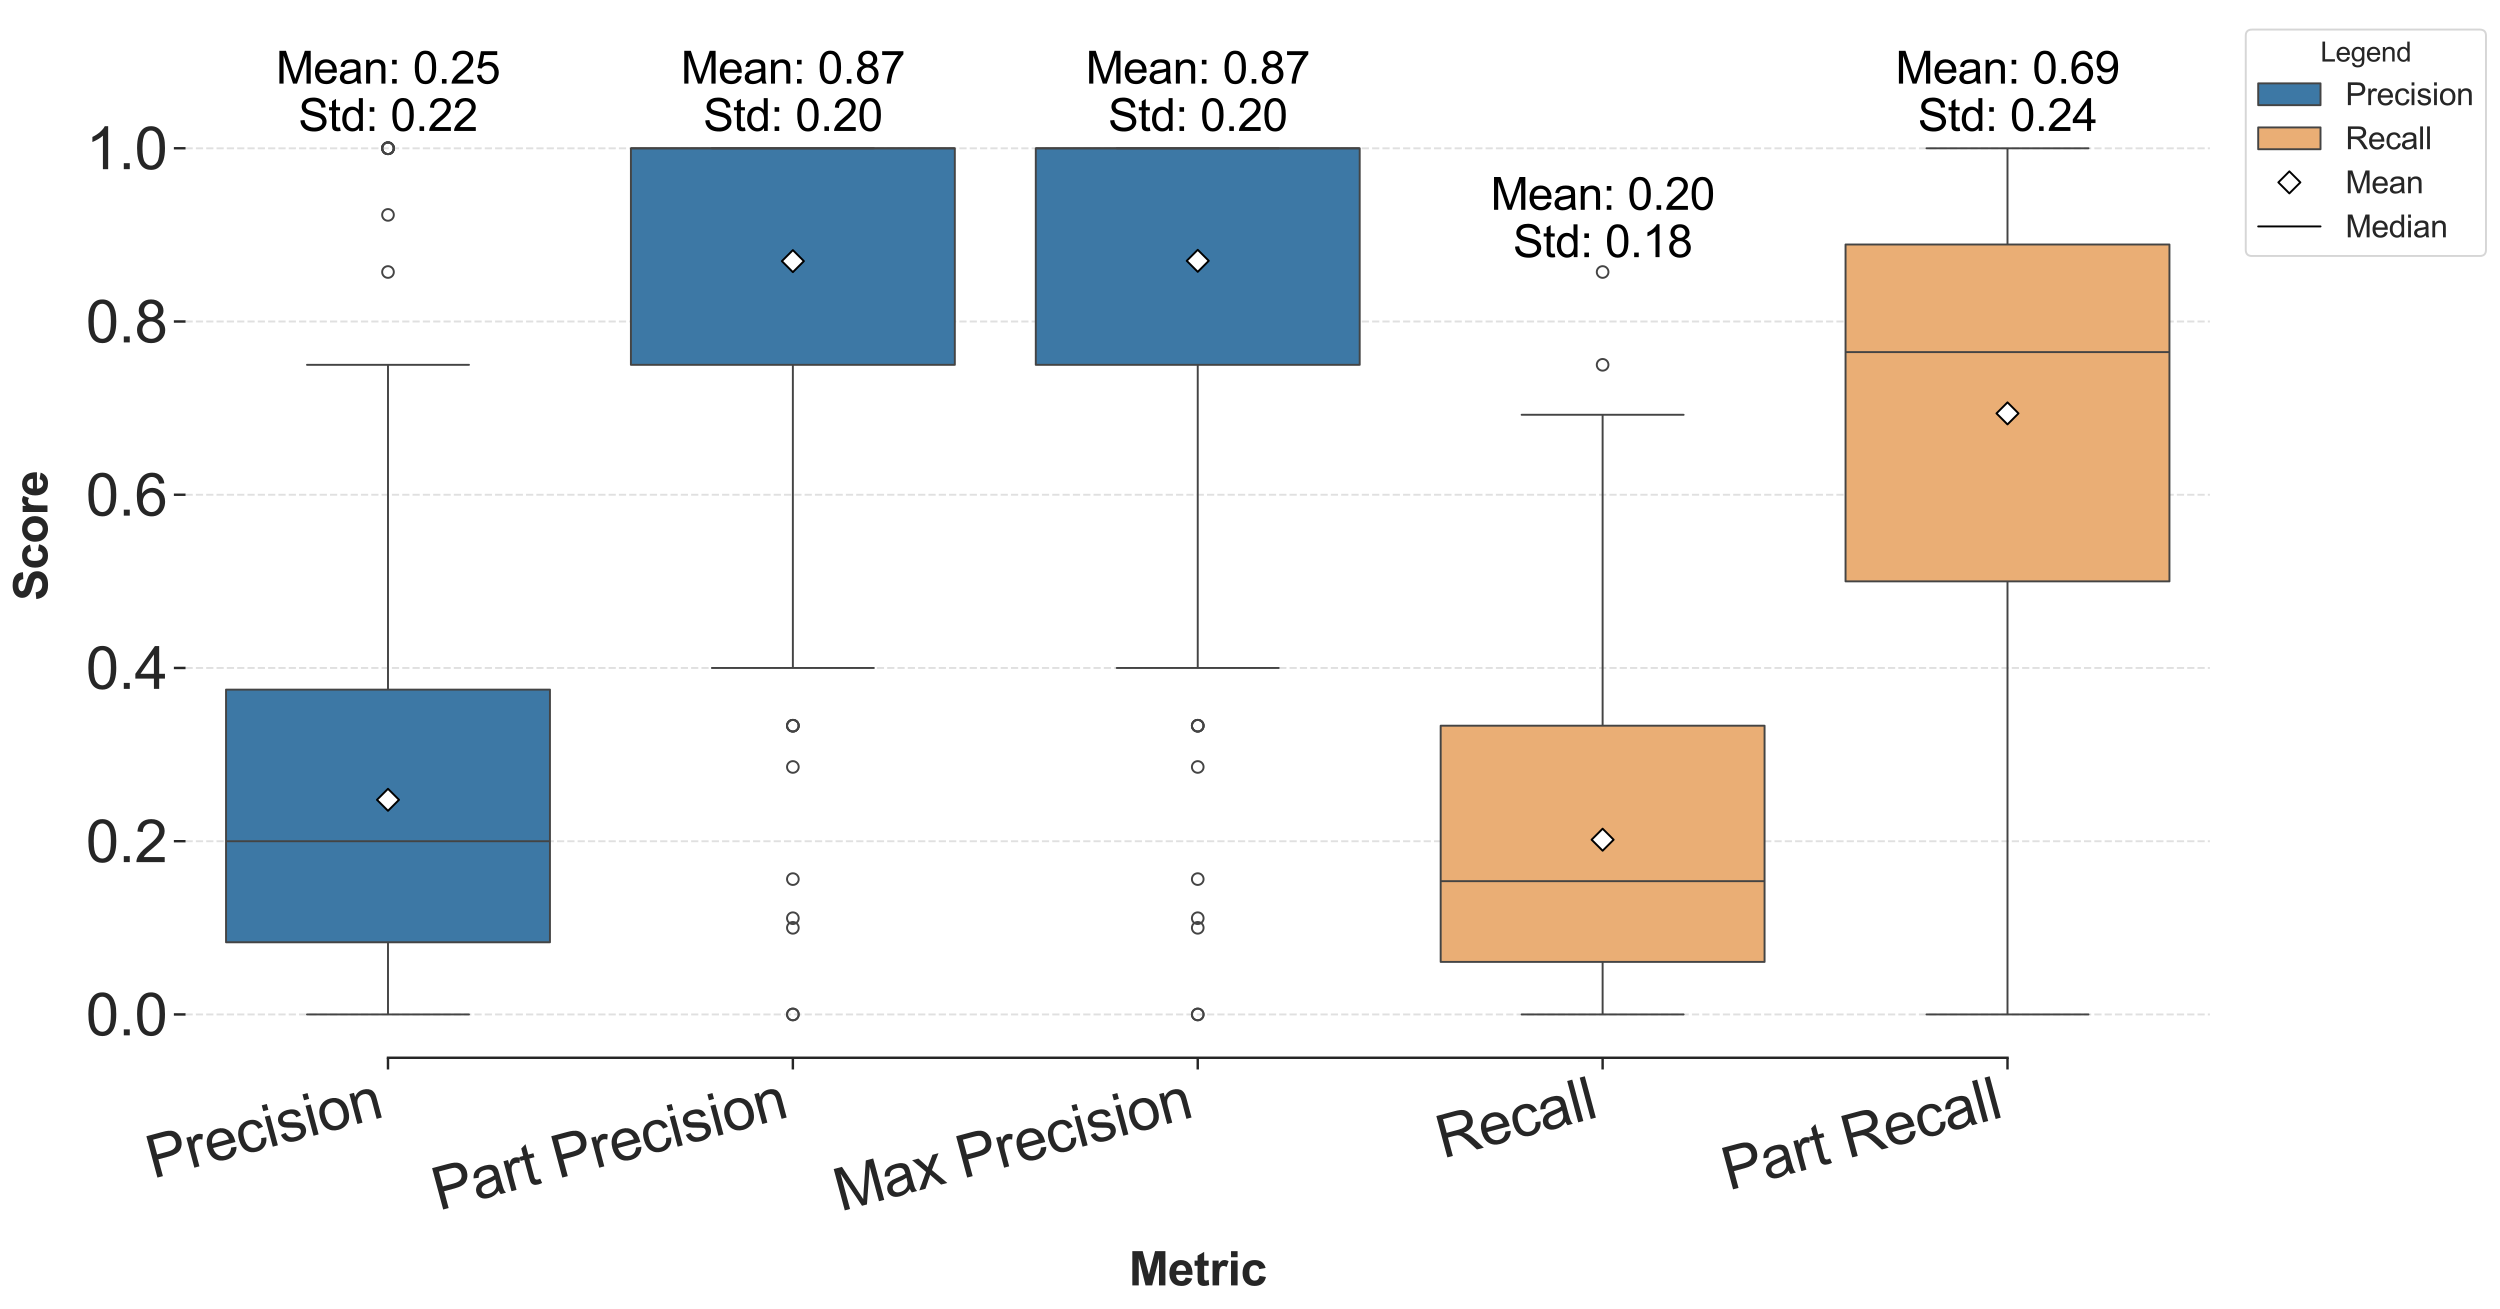 <?xml version="1.0" encoding="utf-8" standalone="no"?>
<!DOCTYPE svg PUBLIC "-//W3C//DTD SVG 1.1//EN"
  "http://www.w3.org/Graphics/SVG/1.1/DTD/svg11.dtd">
<svg xmlns:xlink="http://www.w3.org/1999/xlink" width="1284.202pt" height="672.222pt" viewBox="0 0 1284.202 672.222" xmlns="http://www.w3.org/2000/svg" version="1.1">
 <defs>
  <style type="text/css">*{stroke-linejoin: round; stroke-linecap: butt}</style>
 </defs>
 <g id="figure_1">
  <g id="patch_1">
   <path d="M -0 672.222 
L 1284.202 672.222 
L 1284.202 0 
L -0 0 
z
" style="fill: #ffffff"/>
  </g>
  <g id="axes_1">
   <g id="patch_2">
    <path d="M 95.315 543.348 
L 1135.201 543.348 
L 1135.201 7.2 
L 95.315 7.2 
z
" style="fill: #ffffff"/>
   </g>
   <g id="matplotlib.axis_1">
    <g id="xtick_1">
     <g id="line2d_1">
      <defs>
       <path id="m3d345142e5" d="M 0 0 
L 0 6 
" style="stroke: #262626; stroke-width: 1.25"/>
      </defs>
      <g>
       <use xlink:href="#m3d345142e5" x="199.304" y="543.348" style="fill: #262626; stroke: #262626; stroke-width: 1.25"/>
      </g>
     </g>
     <g id="text_1">
      <!-- Precision -->
      <g style="fill: #262626" transform="translate(78.585 605.523) rotate(-15) scale(0.3 -0.3)">
       <defs>
        <path id="ArialMT-50" d="M 494 0 
L 494 4581 
L 2222 4581 
Q 2678 4581 2919 4538 
Q 3256 4481 3484 4323 
Q 3713 4166 3852 3881 
Q 3991 3597 3991 3256 
Q 3991 2672 3619 2267 
Q 3247 1863 2275 1863 
L 1100 1863 
L 1100 0 
L 494 0 
z
M 1100 2403 
L 2284 2403 
Q 2872 2403 3119 2622 
Q 3366 2841 3366 3238 
Q 3366 3525 3220 3729 
Q 3075 3934 2838 4000 
Q 2684 4041 2272 4041 
L 1100 4041 
L 1100 2403 
z
" transform="scale(0.016)"/>
        <path id="ArialMT-72" d="M 416 0 
L 416 3319 
L 922 3319 
L 922 2816 
Q 1116 3169 1280 3281 
Q 1444 3394 1641 3394 
Q 1925 3394 2219 3213 
L 2025 2691 
Q 1819 2813 1613 2813 
Q 1428 2813 1281 2702 
Q 1134 2591 1072 2394 
Q 978 2094 978 1738 
L 978 0 
L 416 0 
z
" transform="scale(0.016)"/>
        <path id="ArialMT-65" d="M 2694 1069 
L 3275 997 
Q 3138 488 2766 206 
Q 2394 -75 1816 -75 
Q 1088 -75 661 373 
Q 234 822 234 1631 
Q 234 2469 665 2931 
Q 1097 3394 1784 3394 
Q 2450 3394 2872 2941 
Q 3294 2488 3294 1666 
Q 3294 1616 3291 1516 
L 816 1516 
Q 847 969 1125 678 
Q 1403 388 1819 388 
Q 2128 388 2347 550 
Q 2566 713 2694 1069 
z
M 847 1978 
L 2700 1978 
Q 2663 2397 2488 2606 
Q 2219 2931 1791 2931 
Q 1403 2931 1139 2672 
Q 875 2413 847 1978 
z
" transform="scale(0.016)"/>
        <path id="ArialMT-63" d="M 2588 1216 
L 3141 1144 
Q 3050 572 2676 248 
Q 2303 -75 1759 -75 
Q 1078 -75 664 370 
Q 250 816 250 1647 
Q 250 2184 428 2587 
Q 606 2991 970 3192 
Q 1334 3394 1763 3394 
Q 2303 3394 2647 3120 
Q 2991 2847 3088 2344 
L 2541 2259 
Q 2463 2594 2264 2762 
Q 2066 2931 1784 2931 
Q 1359 2931 1093 2626 
Q 828 2322 828 1663 
Q 828 994 1084 691 
Q 1341 388 1753 388 
Q 2084 388 2306 591 
Q 2528 794 2588 1216 
z
" transform="scale(0.016)"/>
        <path id="ArialMT-69" d="M 425 3934 
L 425 4581 
L 988 4581 
L 988 3934 
L 425 3934 
z
M 425 0 
L 425 3319 
L 988 3319 
L 988 0 
L 425 0 
z
" transform="scale(0.016)"/>
        <path id="ArialMT-73" d="M 197 991 
L 753 1078 
Q 800 744 1014 566 
Q 1228 388 1613 388 
Q 2000 388 2187 545 
Q 2375 703 2375 916 
Q 2375 1106 2209 1216 
Q 2094 1291 1634 1406 
Q 1016 1563 777 1677 
Q 538 1791 414 1992 
Q 291 2194 291 2438 
Q 291 2659 392 2848 
Q 494 3038 669 3163 
Q 800 3259 1026 3326 
Q 1253 3394 1513 3394 
Q 1903 3394 2198 3281 
Q 2494 3169 2634 2976 
Q 2775 2784 2828 2463 
L 2278 2388 
Q 2241 2644 2061 2787 
Q 1881 2931 1553 2931 
Q 1166 2931 1000 2803 
Q 834 2675 834 2503 
Q 834 2394 903 2306 
Q 972 2216 1119 2156 
Q 1203 2125 1616 2013 
Q 2213 1853 2448 1751 
Q 2684 1650 2818 1456 
Q 2953 1263 2953 975 
Q 2953 694 2789 445 
Q 2625 197 2315 61 
Q 2006 -75 1616 -75 
Q 969 -75 630 194 
Q 291 463 197 991 
z
" transform="scale(0.016)"/>
        <path id="ArialMT-6f" d="M 213 1659 
Q 213 2581 725 3025 
Q 1153 3394 1769 3394 
Q 2453 3394 2887 2945 
Q 3322 2497 3322 1706 
Q 3322 1066 3130 698 
Q 2938 331 2570 128 
Q 2203 -75 1769 -75 
Q 1072 -75 642 372 
Q 213 819 213 1659 
z
M 791 1659 
Q 791 1022 1069 705 
Q 1347 388 1769 388 
Q 2188 388 2466 706 
Q 2744 1025 2744 1678 
Q 2744 2294 2464 2611 
Q 2184 2928 1769 2928 
Q 1347 2928 1069 2612 
Q 791 2297 791 1659 
z
" transform="scale(0.016)"/>
        <path id="ArialMT-6e" d="M 422 0 
L 422 3319 
L 928 3319 
L 928 2847 
Q 1294 3394 1984 3394 
Q 2284 3394 2536 3286 
Q 2788 3178 2913 3003 
Q 3038 2828 3088 2588 
Q 3119 2431 3119 2041 
L 3119 0 
L 2556 0 
L 2556 2019 
Q 2556 2363 2490 2533 
Q 2425 2703 2258 2804 
Q 2091 2906 1866 2906 
Q 1506 2906 1245 2678 
Q 984 2450 984 1813 
L 984 0 
L 422 0 
z
" transform="scale(0.016)"/>
       </defs>
       <use xlink:href="#ArialMT-50"/>
       <use xlink:href="#ArialMT-72" transform="translate(66.699 0)"/>
       <use xlink:href="#ArialMT-65" transform="translate(100 0)"/>
       <use xlink:href="#ArialMT-63" transform="translate(155.615 0)"/>
       <use xlink:href="#ArialMT-69" transform="translate(205.615 0)"/>
       <use xlink:href="#ArialMT-73" transform="translate(227.832 0)"/>
       <use xlink:href="#ArialMT-69" transform="translate(277.832 0)"/>
       <use xlink:href="#ArialMT-6f" transform="translate(300.049 0)"/>
       <use xlink:href="#ArialMT-6e" transform="translate(355.664 0)"/>
      </g>
     </g>
    </g>
    <g id="xtick_2">
     <g id="line2d_2">
      <g>
       <use xlink:href="#m3d345142e5" x="407.281" y="543.348" style="fill: #262626; stroke: #262626; stroke-width: 1.25"/>
      </g>
     </g>
     <g id="text_2">
      <!-- Part Precision -->
      <g style="fill: #262626" transform="translate(225.369 621.92) rotate(-15) scale(0.3 -0.3)">
       <defs>
        <path id="ArialMT-61" d="M 2588 409 
Q 2275 144 1986 34 
Q 1697 -75 1366 -75 
Q 819 -75 525 192 
Q 231 459 231 875 
Q 231 1119 342 1320 
Q 453 1522 633 1644 
Q 813 1766 1038 1828 
Q 1203 1872 1538 1913 
Q 2219 1994 2541 2106 
Q 2544 2222 2544 2253 
Q 2544 2597 2384 2738 
Q 2169 2928 1744 2928 
Q 1347 2928 1158 2789 
Q 969 2650 878 2297 
L 328 2372 
Q 403 2725 575 2942 
Q 747 3159 1072 3276 
Q 1397 3394 1825 3394 
Q 2250 3394 2515 3294 
Q 2781 3194 2906 3042 
Q 3031 2891 3081 2659 
Q 3109 2516 3109 2141 
L 3109 1391 
Q 3109 606 3145 398 
Q 3181 191 3288 0 
L 2700 0 
Q 2613 175 2588 409 
z
M 2541 1666 
Q 2234 1541 1622 1453 
Q 1275 1403 1131 1340 
Q 988 1278 909 1158 
Q 831 1038 831 891 
Q 831 666 1001 516 
Q 1172 366 1500 366 
Q 1825 366 2078 508 
Q 2331 650 2450 897 
Q 2541 1088 2541 1459 
L 2541 1666 
z
" transform="scale(0.016)"/>
        <path id="ArialMT-74" d="M 1650 503 
L 1731 6 
Q 1494 -44 1306 -44 
Q 1000 -44 831 53 
Q 663 150 594 308 
Q 525 466 525 972 
L 525 2881 
L 113 2881 
L 113 3319 
L 525 3319 
L 525 4141 
L 1084 4478 
L 1084 3319 
L 1650 3319 
L 1650 2881 
L 1084 2881 
L 1084 941 
Q 1084 700 1114 631 
Q 1144 563 1211 522 
Q 1278 481 1403 481 
Q 1497 481 1650 503 
z
" transform="scale(0.016)"/>
        <path id="ArialMT-20" transform="scale(0.016)"/>
       </defs>
       <use xlink:href="#ArialMT-50"/>
       <use xlink:href="#ArialMT-61" transform="translate(66.699 0)"/>
       <use xlink:href="#ArialMT-72" transform="translate(122.314 0)"/>
       <use xlink:href="#ArialMT-74" transform="translate(155.615 0)"/>
       <use xlink:href="#ArialMT-20" transform="translate(183.398 0)"/>
       <use xlink:href="#ArialMT-50" transform="translate(211.182 0)"/>
       <use xlink:href="#ArialMT-72" transform="translate(277.881 0)"/>
       <use xlink:href="#ArialMT-65" transform="translate(311.182 0)"/>
       <use xlink:href="#ArialMT-63" transform="translate(366.797 0)"/>
       <use xlink:href="#ArialMT-69" transform="translate(416.797 0)"/>
       <use xlink:href="#ArialMT-73" transform="translate(439.014 0)"/>
       <use xlink:href="#ArialMT-69" transform="translate(489.014 0)"/>
       <use xlink:href="#ArialMT-6f" transform="translate(511.23 0)"/>
       <use xlink:href="#ArialMT-6e" transform="translate(566.846 0)"/>
      </g>
     </g>
    </g>
    <g id="xtick_3">
     <g id="line2d_3">
      <g>
       <use xlink:href="#m3d345142e5" x="615.258" y="543.348" style="fill: #262626; stroke: #262626; stroke-width: 1.25"/>
      </g>
     </g>
     <g id="text_3">
      <!-- Max Precision -->
      <g style="fill: #262626" transform="translate(431.748 622.348) rotate(-15) scale(0.3 -0.3)">
       <defs>
        <path id="ArialMT-4d" d="M 475 0 
L 475 4581 
L 1388 4581 
L 2472 1338 
Q 2622 884 2691 659 
Q 2769 909 2934 1394 
L 4031 4581 
L 4847 4581 
L 4847 0 
L 4263 0 
L 4263 3834 
L 2931 0 
L 2384 0 
L 1059 3900 
L 1059 0 
L 475 0 
z
" transform="scale(0.016)"/>
        <path id="ArialMT-78" d="M 47 0 
L 1259 1725 
L 138 3319 
L 841 3319 
L 1350 2541 
Q 1494 2319 1581 2169 
Q 1719 2375 1834 2534 
L 2394 3319 
L 3066 3319 
L 1919 1756 
L 3153 0 
L 2463 0 
L 1781 1031 
L 1600 1309 
L 728 0 
L 47 0 
z
" transform="scale(0.016)"/>
       </defs>
       <use xlink:href="#ArialMT-4d"/>
       <use xlink:href="#ArialMT-61" transform="translate(83.301 0)"/>
       <use xlink:href="#ArialMT-78" transform="translate(138.916 0)"/>
       <use xlink:href="#ArialMT-20" transform="translate(188.916 0)"/>
       <use xlink:href="#ArialMT-50" transform="translate(216.699 0)"/>
       <use xlink:href="#ArialMT-72" transform="translate(283.398 0)"/>
       <use xlink:href="#ArialMT-65" transform="translate(316.699 0)"/>
       <use xlink:href="#ArialMT-63" transform="translate(372.314 0)"/>
       <use xlink:href="#ArialMT-69" transform="translate(422.314 0)"/>
       <use xlink:href="#ArialMT-73" transform="translate(444.531 0)"/>
       <use xlink:href="#ArialMT-69" transform="translate(494.531 0)"/>
       <use xlink:href="#ArialMT-6f" transform="translate(516.748 0)"/>
       <use xlink:href="#ArialMT-6e" transform="translate(572.363 0)"/>
      </g>
     </g>
    </g>
    <g id="xtick_4">
     <g id="line2d_4">
      <g>
       <use xlink:href="#m3d345142e5" x="823.235" y="543.348" style="fill: #262626; stroke: #262626; stroke-width: 1.25"/>
      </g>
     </g>
     <g id="text_4">
      <!-- Recall -->
      <g style="fill: #262626" transform="translate(741.17 595.166) rotate(-15) scale(0.3 -0.3)">
       <defs>
        <path id="ArialMT-52" d="M 503 0 
L 503 4581 
L 2534 4581 
Q 3147 4581 3465 4457 
Q 3784 4334 3975 4021 
Q 4166 3709 4166 3331 
Q 4166 2844 3850 2509 
Q 3534 2175 2875 2084 
Q 3116 1969 3241 1856 
Q 3506 1613 3744 1247 
L 4541 0 
L 3778 0 
L 3172 953 
Q 2906 1366 2734 1584 
Q 2563 1803 2427 1890 
Q 2291 1978 2150 2013 
Q 2047 2034 1813 2034 
L 1109 2034 
L 1109 0 
L 503 0 
z
M 1109 2559 
L 2413 2559 
Q 2828 2559 3062 2645 
Q 3297 2731 3419 2920 
Q 3541 3109 3541 3331 
Q 3541 3656 3305 3865 
Q 3069 4075 2559 4075 
L 1109 4075 
L 1109 2559 
z
" transform="scale(0.016)"/>
        <path id="ArialMT-6c" d="M 409 0 
L 409 4581 
L 972 4581 
L 972 0 
L 409 0 
z
" transform="scale(0.016)"/>
       </defs>
       <use xlink:href="#ArialMT-52"/>
       <use xlink:href="#ArialMT-65" transform="translate(72.217 0)"/>
       <use xlink:href="#ArialMT-63" transform="translate(127.832 0)"/>
       <use xlink:href="#ArialMT-61" transform="translate(177.832 0)"/>
       <use xlink:href="#ArialMT-6c" transform="translate(233.447 0)"/>
       <use xlink:href="#ArialMT-6c" transform="translate(255.664 0)"/>
      </g>
     </g>
    </g>
    <g id="xtick_5">
     <g id="line2d_5">
      <g>
       <use xlink:href="#m3d345142e5" x="1031.212" y="543.348" style="fill: #262626; stroke: #262626; stroke-width: 1.25"/>
      </g>
     </g>
     <g id="text_5">
      <!-- Part Recall -->
      <g style="fill: #262626" transform="translate(887.954 611.563) rotate(-15) scale(0.3 -0.3)">
       <use xlink:href="#ArialMT-50"/>
       <use xlink:href="#ArialMT-61" transform="translate(66.699 0)"/>
       <use xlink:href="#ArialMT-72" transform="translate(122.314 0)"/>
       <use xlink:href="#ArialMT-74" transform="translate(155.615 0)"/>
       <use xlink:href="#ArialMT-20" transform="translate(183.398 0)"/>
       <use xlink:href="#ArialMT-52" transform="translate(211.182 0)"/>
       <use xlink:href="#ArialMT-65" transform="translate(283.398 0)"/>
       <use xlink:href="#ArialMT-63" transform="translate(339.014 0)"/>
       <use xlink:href="#ArialMT-61" transform="translate(389.014 0)"/>
       <use xlink:href="#ArialMT-6c" transform="translate(444.629 0)"/>
       <use xlink:href="#ArialMT-6c" transform="translate(466.846 0)"/>
      </g>
     </g>
    </g>
    <g id="text_6">
     <!-- Metric -->
     <g style="fill: #262626" transform="translate(579.916 660.286) scale(0.24 -0.24)">
      <defs>
       <path id="Arial-BoldMT-4d" d="M 453 0 
L 453 4581 
L 1838 4581 
L 2669 1456 
L 3491 4581 
L 4878 4581 
L 4878 0 
L 4019 0 
L 4019 3606 
L 3109 0 
L 2219 0 
L 1313 3606 
L 1313 0 
L 453 0 
z
" transform="scale(0.016)"/>
       <path id="Arial-BoldMT-65" d="M 2381 1056 
L 3256 909 
Q 3088 428 2723 176 
Q 2359 -75 1813 -75 
Q 947 -75 531 491 
Q 203 944 203 1634 
Q 203 2459 634 2926 
Q 1066 3394 1725 3394 
Q 2466 3394 2894 2905 
Q 3322 2416 3303 1406 
L 1103 1406 
Q 1113 1016 1316 798 
Q 1519 581 1822 581 
Q 2028 581 2168 693 
Q 2309 806 2381 1056 
z
M 2431 1944 
Q 2422 2325 2234 2523 
Q 2047 2722 1778 2722 
Q 1491 2722 1303 2513 
Q 1116 2303 1119 1944 
L 2431 1944 
z
" transform="scale(0.016)"/>
       <path id="Arial-BoldMT-74" d="M 1981 3319 
L 1981 2619 
L 1381 2619 
L 1381 1281 
Q 1381 875 1398 808 
Q 1416 741 1477 697 
Q 1538 653 1625 653 
Q 1747 653 1978 738 
L 2053 56 
Q 1747 -75 1359 -75 
Q 1122 -75 931 4 
Q 741 84 652 211 
Q 563 338 528 553 
Q 500 706 500 1172 
L 500 2619 
L 97 2619 
L 97 3319 
L 500 3319 
L 500 3978 
L 1381 4491 
L 1381 3319 
L 1981 3319 
z
" transform="scale(0.016)"/>
       <path id="Arial-BoldMT-72" d="M 1300 0 
L 422 0 
L 422 3319 
L 1238 3319 
L 1238 2847 
Q 1447 3181 1614 3287 
Q 1781 3394 1994 3394 
Q 2294 3394 2572 3228 
L 2300 2463 
Q 2078 2606 1888 2606 
Q 1703 2606 1575 2504 
Q 1447 2403 1373 2137 
Q 1300 1872 1300 1025 
L 1300 0 
z
" transform="scale(0.016)"/>
       <path id="Arial-BoldMT-69" d="M 459 3769 
L 459 4581 
L 1338 4581 
L 1338 3769 
L 459 3769 
z
M 459 0 
L 459 3319 
L 1338 3319 
L 1338 0 
L 459 0 
z
" transform="scale(0.016)"/>
       <path id="Arial-BoldMT-63" d="M 3353 2338 
L 2488 2181 
Q 2444 2441 2289 2572 
Q 2134 2703 1888 2703 
Q 1559 2703 1364 2476 
Q 1169 2250 1169 1719 
Q 1169 1128 1367 884 
Q 1566 641 1900 641 
Q 2150 641 2309 783 
Q 2469 925 2534 1272 
L 3397 1125 
Q 3263 531 2881 228 
Q 2500 -75 1859 -75 
Q 1131 -75 698 384 
Q 266 844 266 1656 
Q 266 2478 700 2936 
Q 1134 3394 1875 3394 
Q 2481 3394 2839 3133 
Q 3197 2872 3353 2338 
z
" transform="scale(0.016)"/>
      </defs>
      <use xlink:href="#Arial-BoldMT-4d"/>
      <use xlink:href="#Arial-BoldMT-65" transform="translate(83.301 0)"/>
      <use xlink:href="#Arial-BoldMT-74" transform="translate(138.916 0)"/>
      <use xlink:href="#Arial-BoldMT-72" transform="translate(172.217 0)"/>
      <use xlink:href="#Arial-BoldMT-69" transform="translate(211.133 0)"/>
      <use xlink:href="#Arial-BoldMT-63" transform="translate(238.916 0)"/>
     </g>
    </g>
   </g>
   <g id="matplotlib.axis_2">
    <g id="ytick_1">
     <g id="line2d_6">
      <path d="M 95.315 521.102 
L 1135.201 521.102 
" clip-path="url(#pb034493f74)" style="fill: none; stroke-dasharray: 3.7,1.6; stroke-dashoffset: 0; stroke: #d3d3d3; stroke-opacity: 0.7"/>
     </g>
     <g id="line2d_7">
      <defs>
       <path id="m4edcb0fbf0" d="M 0 0 
L -6 0 
" style="stroke: #262626; stroke-width: 1.25"/>
      </defs>
      <g>
       <use xlink:href="#m4edcb0fbf0" x="95.315" y="521.102" style="fill: #262626; stroke: #262626; stroke-width: 1.25"/>
      </g>
     </g>
     <g id="text_7">
      <!-- 0.0 -->
      <g style="fill: #262626" transform="translate(44.115 531.838) scale(0.3 -0.3)">
       <defs>
        <path id="ArialMT-30" d="M 266 2259 
Q 266 3072 433 3567 
Q 600 4063 929 4331 
Q 1259 4600 1759 4600 
Q 2128 4600 2406 4451 
Q 2684 4303 2865 4023 
Q 3047 3744 3150 3342 
Q 3253 2941 3253 2259 
Q 3253 1453 3087 958 
Q 2922 463 2592 192 
Q 2263 -78 1759 -78 
Q 1097 -78 719 397 
Q 266 969 266 2259 
z
M 844 2259 
Q 844 1131 1108 757 
Q 1372 384 1759 384 
Q 2147 384 2411 759 
Q 2675 1134 2675 2259 
Q 2675 3391 2411 3762 
Q 2147 4134 1753 4134 
Q 1366 4134 1134 3806 
Q 844 3388 844 2259 
z
" transform="scale(0.016)"/>
        <path id="ArialMT-2e" d="M 581 0 
L 581 641 
L 1222 641 
L 1222 0 
L 581 0 
z
" transform="scale(0.016)"/>
       </defs>
       <use xlink:href="#ArialMT-30"/>
       <use xlink:href="#ArialMT-2e" transform="translate(55.615 0)"/>
       <use xlink:href="#ArialMT-30" transform="translate(83.398 0)"/>
      </g>
     </g>
    </g>
    <g id="ytick_2">
     <g id="line2d_8">
      <path d="M 95.315 432.114 
L 1135.201 432.114 
" clip-path="url(#pb034493f74)" style="fill: none; stroke-dasharray: 3.7,1.6; stroke-dashoffset: 0; stroke: #d3d3d3; stroke-opacity: 0.7"/>
     </g>
     <g id="line2d_9">
      <g>
       <use xlink:href="#m4edcb0fbf0" x="95.315" y="432.114" style="fill: #262626; stroke: #262626; stroke-width: 1.25"/>
      </g>
     </g>
     <g id="text_8">
      <!-- 0.2 -->
      <g style="fill: #262626" transform="translate(44.115 442.851) scale(0.3 -0.3)">
       <defs>
        <path id="ArialMT-32" d="M 3222 541 
L 3222 0 
L 194 0 
Q 188 203 259 391 
Q 375 700 629 1000 
Q 884 1300 1366 1694 
Q 2113 2306 2375 2664 
Q 2638 3022 2638 3341 
Q 2638 3675 2398 3904 
Q 2159 4134 1775 4134 
Q 1369 4134 1125 3890 
Q 881 3647 878 3216 
L 300 3275 
Q 359 3922 746 4261 
Q 1134 4600 1788 4600 
Q 2447 4600 2831 4234 
Q 3216 3869 3216 3328 
Q 3216 3053 3103 2787 
Q 2991 2522 2730 2228 
Q 2469 1934 1863 1422 
Q 1356 997 1212 845 
Q 1069 694 975 541 
L 3222 541 
z
" transform="scale(0.016)"/>
       </defs>
       <use xlink:href="#ArialMT-30"/>
       <use xlink:href="#ArialMT-2e" transform="translate(55.615 0)"/>
       <use xlink:href="#ArialMT-32" transform="translate(83.398 0)"/>
      </g>
     </g>
    </g>
    <g id="ytick_3">
     <g id="line2d_10">
      <path d="M 95.315 343.127 
L 1135.201 343.127 
" clip-path="url(#pb034493f74)" style="fill: none; stroke-dasharray: 3.7,1.6; stroke-dashoffset: 0; stroke: #d3d3d3; stroke-opacity: 0.7"/>
     </g>
     <g id="line2d_11">
      <g>
       <use xlink:href="#m4edcb0fbf0" x="95.315" y="343.127" style="fill: #262626; stroke: #262626; stroke-width: 1.25"/>
      </g>
     </g>
     <g id="text_9">
      <!-- 0.4 -->
      <g style="fill: #262626" transform="translate(44.115 353.864) scale(0.3 -0.3)">
       <defs>
        <path id="ArialMT-34" d="M 2069 0 
L 2069 1097 
L 81 1097 
L 81 1613 
L 2172 4581 
L 2631 4581 
L 2631 1613 
L 3250 1613 
L 3250 1097 
L 2631 1097 
L 2631 0 
L 2069 0 
z
M 2069 1613 
L 2069 3678 
L 634 1613 
L 2069 1613 
z
" transform="scale(0.016)"/>
       </defs>
       <use xlink:href="#ArialMT-30"/>
       <use xlink:href="#ArialMT-2e" transform="translate(55.615 0)"/>
       <use xlink:href="#ArialMT-34" transform="translate(83.398 0)"/>
      </g>
     </g>
    </g>
    <g id="ytick_4">
     <g id="line2d_12">
      <path d="M 95.315 254.14 
L 1135.201 254.14 
" clip-path="url(#pb034493f74)" style="fill: none; stroke-dasharray: 3.7,1.6; stroke-dashoffset: 0; stroke: #d3d3d3; stroke-opacity: 0.7"/>
     </g>
     <g id="line2d_13">
      <g>
       <use xlink:href="#m4edcb0fbf0" x="95.315" y="254.14" style="fill: #262626; stroke: #262626; stroke-width: 1.25"/>
      </g>
     </g>
     <g id="text_10">
      <!-- 0.6 -->
      <g style="fill: #262626" transform="translate(44.115 264.876) scale(0.3 -0.3)">
       <defs>
        <path id="ArialMT-36" d="M 3184 3459 
L 2625 3416 
Q 2550 3747 2413 3897 
Q 2184 4138 1850 4138 
Q 1581 4138 1378 3988 
Q 1113 3794 959 3422 
Q 806 3050 800 2363 
Q 1003 2672 1297 2822 
Q 1591 2972 1913 2972 
Q 2475 2972 2870 2558 
Q 3266 2144 3266 1488 
Q 3266 1056 3080 686 
Q 2894 316 2569 119 
Q 2244 -78 1831 -78 
Q 1128 -78 684 439 
Q 241 956 241 2144 
Q 241 3472 731 4075 
Q 1159 4600 1884 4600 
Q 2425 4600 2770 4297 
Q 3116 3994 3184 3459 
z
M 888 1484 
Q 888 1194 1011 928 
Q 1134 663 1356 523 
Q 1578 384 1822 384 
Q 2178 384 2434 671 
Q 2691 959 2691 1453 
Q 2691 1928 2437 2201 
Q 2184 2475 1800 2475 
Q 1419 2475 1153 2201 
Q 888 1928 888 1484 
z
" transform="scale(0.016)"/>
       </defs>
       <use xlink:href="#ArialMT-30"/>
       <use xlink:href="#ArialMT-2e" transform="translate(55.615 0)"/>
       <use xlink:href="#ArialMT-36" transform="translate(83.398 0)"/>
      </g>
     </g>
    </g>
    <g id="ytick_5">
     <g id="line2d_14">
      <path d="M 95.315 165.152 
L 1135.201 165.152 
" clip-path="url(#pb034493f74)" style="fill: none; stroke-dasharray: 3.7,1.6; stroke-dashoffset: 0; stroke: #d3d3d3; stroke-opacity: 0.7"/>
     </g>
     <g id="line2d_15">
      <g>
       <use xlink:href="#m4edcb0fbf0" x="95.315" y="165.152" style="fill: #262626; stroke: #262626; stroke-width: 1.25"/>
      </g>
     </g>
     <g id="text_11">
      <!-- 0.8 -->
      <g style="fill: #262626" transform="translate(44.115 175.889) scale(0.3 -0.3)">
       <defs>
        <path id="ArialMT-38" d="M 1131 2484 
Q 781 2613 612 2850 
Q 444 3088 444 3419 
Q 444 3919 803 4259 
Q 1163 4600 1759 4600 
Q 2359 4600 2725 4251 
Q 3091 3903 3091 3403 
Q 3091 3084 2923 2848 
Q 2756 2613 2416 2484 
Q 2838 2347 3058 2040 
Q 3278 1734 3278 1309 
Q 3278 722 2862 322 
Q 2447 -78 1769 -78 
Q 1091 -78 675 323 
Q 259 725 259 1325 
Q 259 1772 486 2073 
Q 713 2375 1131 2484 
z
M 1019 3438 
Q 1019 3113 1228 2906 
Q 1438 2700 1772 2700 
Q 2097 2700 2305 2904 
Q 2513 3109 2513 3406 
Q 2513 3716 2298 3927 
Q 2084 4138 1766 4138 
Q 1444 4138 1231 3931 
Q 1019 3725 1019 3438 
z
M 838 1322 
Q 838 1081 952 856 
Q 1066 631 1291 507 
Q 1516 384 1775 384 
Q 2178 384 2440 643 
Q 2703 903 2703 1303 
Q 2703 1709 2433 1975 
Q 2163 2241 1756 2241 
Q 1359 2241 1098 1978 
Q 838 1716 838 1322 
z
" transform="scale(0.016)"/>
       </defs>
       <use xlink:href="#ArialMT-30"/>
       <use xlink:href="#ArialMT-2e" transform="translate(55.615 0)"/>
       <use xlink:href="#ArialMT-38" transform="translate(83.398 0)"/>
      </g>
     </g>
    </g>
    <g id="ytick_6">
     <g id="line2d_16">
      <path d="M 95.315 76.165 
L 1135.201 76.165 
" clip-path="url(#pb034493f74)" style="fill: none; stroke-dasharray: 3.7,1.6; stroke-dashoffset: 0; stroke: #d3d3d3; stroke-opacity: 0.7"/>
     </g>
     <g id="line2d_17">
      <g>
       <use xlink:href="#m4edcb0fbf0" x="95.315" y="76.165" style="fill: #262626; stroke: #262626; stroke-width: 1.25"/>
      </g>
     </g>
     <g id="text_12">
      <!-- 1.0 -->
      <g style="fill: #262626" transform="translate(44.115 86.902) scale(0.3 -0.3)">
       <defs>
        <path id="ArialMT-31" d="M 2384 0 
L 1822 0 
L 1822 3584 
Q 1619 3391 1289 3197 
Q 959 3003 697 2906 
L 697 3450 
Q 1169 3672 1522 3987 
Q 1875 4303 2022 4600 
L 2384 4600 
L 2384 0 
z
" transform="scale(0.016)"/>
       </defs>
       <use xlink:href="#ArialMT-31"/>
       <use xlink:href="#ArialMT-2e" transform="translate(55.615 0)"/>
       <use xlink:href="#ArialMT-30" transform="translate(83.398 0)"/>
      </g>
     </g>
    </g>
    <g id="text_13">
     <!-- Score -->
     <g style="fill: #262626" transform="translate(24.379 308.625) rotate(-90) scale(0.24 -0.24)">
      <defs>
       <path id="Arial-BoldMT-53" d="M 231 1491 
L 1131 1578 
Q 1213 1125 1461 912 
Q 1709 700 2131 700 
Q 2578 700 2804 889 
Q 3031 1078 3031 1331 
Q 3031 1494 2936 1608 
Q 2841 1722 2603 1806 
Q 2441 1863 1863 2006 
Q 1119 2191 819 2459 
Q 397 2838 397 3381 
Q 397 3731 595 4036 
Q 794 4341 1167 4500 
Q 1541 4659 2069 4659 
Q 2931 4659 3367 4281 
Q 3803 3903 3825 3272 
L 2900 3231 
Q 2841 3584 2645 3739 
Q 2450 3894 2059 3894 
Q 1656 3894 1428 3728 
Q 1281 3622 1281 3444 
Q 1281 3281 1419 3166 
Q 1594 3019 2269 2859 
Q 2944 2700 3267 2529 
Q 3591 2359 3773 2064 
Q 3956 1769 3956 1334 
Q 3956 941 3737 597 
Q 3519 253 3119 86 
Q 2719 -81 2122 -81 
Q 1253 -81 787 320 
Q 322 722 231 1491 
z
" transform="scale(0.016)"/>
       <path id="Arial-BoldMT-6f" d="M 256 1706 
Q 256 2144 472 2553 
Q 688 2963 1083 3178 
Q 1478 3394 1966 3394 
Q 2719 3394 3200 2905 
Q 3681 2416 3681 1669 
Q 3681 916 3195 420 
Q 2709 -75 1972 -75 
Q 1516 -75 1102 131 
Q 688 338 472 736 
Q 256 1134 256 1706 
z
M 1156 1659 
Q 1156 1166 1390 903 
Q 1625 641 1969 641 
Q 2313 641 2545 903 
Q 2778 1166 2778 1666 
Q 2778 2153 2545 2415 
Q 2313 2678 1969 2678 
Q 1625 2678 1390 2415 
Q 1156 2153 1156 1659 
z
" transform="scale(0.016)"/>
      </defs>
      <use xlink:href="#Arial-BoldMT-53"/>
      <use xlink:href="#Arial-BoldMT-63" transform="translate(66.699 0)"/>
      <use xlink:href="#Arial-BoldMT-6f" transform="translate(122.314 0)"/>
      <use xlink:href="#Arial-BoldMT-72" transform="translate(183.398 0)"/>
      <use xlink:href="#Arial-BoldMT-65" transform="translate(222.314 0)"/>
     </g>
    </g>
   </g>
   <g id="patch_3">
    <path d="M 199.304 521.102 
L 199.304 521.102 
L 199.304 521.102 
L 199.304 521.102 
z
" clip-path="url(#pb034493f74)" style="fill: #3d78a5; stroke: #444444; stroke-linejoin: miter"/>
   </g>
   <g id="patch_4">
    <path d="M 199.304 521.102 
L 199.304 521.102 
L 199.304 521.102 
L 199.304 521.102 
z
" clip-path="url(#pb034493f74)" style="fill: #eaae75; stroke: #444444; stroke-linejoin: miter"/>
   </g>
   <g id="patch_5">
    <path d="M 116.113 484.024 
L 282.494 484.024 
L 282.494 354.25 
L 116.113 354.25 
L 116.113 484.024 
z
" clip-path="url(#pb034493f74)" style="fill: #3d78a5; stroke: #444444; stroke-linejoin: miter"/>
   </g>
   <g id="line2d_18">
    <path d="M 199.304 484.024 
L 199.304 521.102 
" clip-path="url(#pb034493f74)" style="fill: none; stroke: #444444"/>
   </g>
   <g id="line2d_19">
    <path d="M 199.304 354.25 
L 199.304 187.399 
" clip-path="url(#pb034493f74)" style="fill: none; stroke: #444444"/>
   </g>
   <g id="line2d_20">
    <path d="M 157.708 521.102 
L 240.899 521.102 
" clip-path="url(#pb034493f74)" style="fill: none; stroke: #444444; stroke-linecap: round"/>
   </g>
   <g id="line2d_21">
    <path d="M 157.708 187.399 
L 240.899 187.399 
" clip-path="url(#pb034493f74)" style="fill: none; stroke: #444444; stroke-linecap: round"/>
   </g>
   <g id="line2d_22">
    <defs>
     <path id="m102f834510" d="M 0 3 
C 0.796 3 1.559 2.684 2.121 2.121 
C 2.684 1.559 3 0.796 3 0 
C 3 -0.796 2.684 -1.559 2.121 -2.121 
C 1.559 -2.684 0.796 -3 0 -3 
C -0.796 -3 -1.559 -2.684 -2.121 -2.121 
C -2.684 -1.559 -3 -0.796 -3 0 
C -3 0.796 -2.684 1.559 -2.121 2.121 
C -1.559 2.684 -0.796 3 0 3 
z
" style="stroke: #444444"/>
    </defs>
    <g clip-path="url(#pb034493f74)">
     <use xlink:href="#m102f834510" x="199.304" y="76.165" style="fill-opacity: 0; stroke: #444444"/>
     <use xlink:href="#m102f834510" x="199.304" y="76.165" style="fill-opacity: 0; stroke: #444444"/>
     <use xlink:href="#m102f834510" x="199.304" y="76.165" style="fill-opacity: 0; stroke: #444444"/>
     <use xlink:href="#m102f834510" x="199.304" y="110.391" style="fill-opacity: 0; stroke: #444444"/>
     <use xlink:href="#m102f834510" x="199.304" y="76.165" style="fill-opacity: 0; stroke: #444444"/>
     <use xlink:href="#m102f834510" x="199.304" y="76.165" style="fill-opacity: 0; stroke: #444444"/>
     <use xlink:href="#m102f834510" x="199.304" y="139.727" style="fill-opacity: 0; stroke: #444444"/>
    </g>
   </g>
   <g id="patch_6">
    <path d="M 324.09 187.399 
L 490.472 187.399 
L 490.472 76.165 
L 324.09 76.165 
L 324.09 187.399 
z
" clip-path="url(#pb034493f74)" style="fill: #3d78a5; stroke: #444444; stroke-linejoin: miter"/>
   </g>
   <g id="line2d_23">
    <path d="M 407.281 187.399 
L 407.281 343.127 
" clip-path="url(#pb034493f74)" style="fill: none; stroke: #444444"/>
   </g>
   <g id="line2d_24">
    <path d="M 407.281 76.165 
L 407.281 76.165 
" clip-path="url(#pb034493f74)" style="fill: none; stroke: #444444"/>
   </g>
   <g id="line2d_25">
    <path d="M 365.685 343.127 
L 448.876 343.127 
" clip-path="url(#pb034493f74)" style="fill: none; stroke: #444444; stroke-linecap: round"/>
   </g>
   <g id="line2d_26">
    <path d="M 365.685 76.165 
L 448.876 76.165 
" clip-path="url(#pb034493f74)" style="fill: none; stroke: #444444; stroke-linecap: round"/>
   </g>
   <g id="line2d_27">
    <g clip-path="url(#pb034493f74)">
     <use xlink:href="#m102f834510" x="407.281" y="471.664" style="fill-opacity: 0; stroke: #444444"/>
     <use xlink:href="#m102f834510" x="407.281" y="521.102" style="fill-opacity: 0; stroke: #444444"/>
     <use xlink:href="#m102f834510" x="407.281" y="372.789" style="fill-opacity: 0; stroke: #444444"/>
     <use xlink:href="#m102f834510" x="407.281" y="372.789" style="fill-opacity: 0; stroke: #444444"/>
     <use xlink:href="#m102f834510" x="407.281" y="451.58" style="fill-opacity: 0; stroke: #444444"/>
     <use xlink:href="#m102f834510" x="407.281" y="521.102" style="fill-opacity: 0; stroke: #444444"/>
     <use xlink:href="#m102f834510" x="407.281" y="372.789" style="fill-opacity: 0; stroke: #444444"/>
     <use xlink:href="#m102f834510" x="407.281" y="476.608" style="fill-opacity: 0; stroke: #444444"/>
     <use xlink:href="#m102f834510" x="407.281" y="393.977" style="fill-opacity: 0; stroke: #444444"/>
    </g>
   </g>
   <g id="patch_7">
    <path d="M 532.067 187.399 
L 698.449 187.399 
L 698.449 76.165 
L 532.067 76.165 
L 532.067 187.399 
z
" clip-path="url(#pb034493f74)" style="fill: #3d78a5; stroke: #444444; stroke-linejoin: miter"/>
   </g>
   <g id="line2d_28">
    <path d="M 615.258 187.399 
L 615.258 343.127 
" clip-path="url(#pb034493f74)" style="fill: none; stroke: #444444"/>
   </g>
   <g id="line2d_29">
    <path d="M 615.258 76.165 
L 615.258 76.165 
" clip-path="url(#pb034493f74)" style="fill: none; stroke: #444444"/>
   </g>
   <g id="line2d_30">
    <path d="M 573.663 343.127 
L 656.853 343.127 
" clip-path="url(#pb034493f74)" style="fill: none; stroke: #444444; stroke-linecap: round"/>
   </g>
   <g id="line2d_31">
    <path d="M 573.663 76.165 
L 656.853 76.165 
" clip-path="url(#pb034493f74)" style="fill: none; stroke: #444444; stroke-linecap: round"/>
   </g>
   <g id="line2d_32">
    <g clip-path="url(#pb034493f74)">
     <use xlink:href="#m102f834510" x="615.258" y="471.664" style="fill-opacity: 0; stroke: #444444"/>
     <use xlink:href="#m102f834510" x="615.258" y="521.102" style="fill-opacity: 0; stroke: #444444"/>
     <use xlink:href="#m102f834510" x="615.258" y="372.789" style="fill-opacity: 0; stroke: #444444"/>
     <use xlink:href="#m102f834510" x="615.258" y="372.789" style="fill-opacity: 0; stroke: #444444"/>
     <use xlink:href="#m102f834510" x="615.258" y="451.58" style="fill-opacity: 0; stroke: #444444"/>
     <use xlink:href="#m102f834510" x="615.258" y="521.102" style="fill-opacity: 0; stroke: #444444"/>
     <use xlink:href="#m102f834510" x="615.258" y="372.789" style="fill-opacity: 0; stroke: #444444"/>
     <use xlink:href="#m102f834510" x="615.258" y="476.608" style="fill-opacity: 0; stroke: #444444"/>
     <use xlink:href="#m102f834510" x="615.258" y="393.977" style="fill-opacity: 0; stroke: #444444"/>
    </g>
   </g>
   <g id="patch_8">
    <path d="M 740.044 494.111 
L 906.426 494.111 
L 906.426 372.789 
L 740.044 372.789 
L 740.044 494.111 
z
" clip-path="url(#pb034493f74)" style="fill: #eaae75; stroke: #444444; stroke-linejoin: miter"/>
   </g>
   <g id="line2d_33">
    <path d="M 823.235 494.111 
L 823.235 521.102 
" clip-path="url(#pb034493f74)" style="fill: none; stroke: #444444"/>
   </g>
   <g id="line2d_34">
    <path d="M 823.235 372.789 
L 823.235 213.069 
" clip-path="url(#pb034493f74)" style="fill: none; stroke: #444444"/>
   </g>
   <g id="line2d_35">
    <path d="M 781.64 521.102 
L 864.831 521.102 
" clip-path="url(#pb034493f74)" style="fill: none; stroke: #444444; stroke-linecap: round"/>
   </g>
   <g id="line2d_36">
    <path d="M 781.64 213.069 
L 864.831 213.069 
" clip-path="url(#pb034493f74)" style="fill: none; stroke: #444444; stroke-linecap: round"/>
   </g>
   <g id="line2d_37">
    <g clip-path="url(#pb034493f74)">
     <use xlink:href="#m102f834510" x="823.235" y="139.727" style="fill-opacity: 0; stroke: #444444"/>
     <use xlink:href="#m102f834510" x="823.235" y="187.399" style="fill-opacity: 0; stroke: #444444"/>
    </g>
   </g>
   <g id="patch_9">
    <path d="M 948.022 298.633 
L 1114.403 298.633 
L 1114.403 125.603 
L 948.022 125.603 
L 948.022 298.633 
z
" clip-path="url(#pb034493f74)" style="fill: #eaae75; stroke: #444444; stroke-linejoin: miter"/>
   </g>
   <g id="line2d_38">
    <path d="M 1031.212 298.633 
L 1031.212 521.102 
" clip-path="url(#pb034493f74)" style="fill: none; stroke: #444444"/>
   </g>
   <g id="line2d_39">
    <path d="M 1031.212 125.603 
L 1031.212 76.165 
" clip-path="url(#pb034493f74)" style="fill: none; stroke: #444444"/>
   </g>
   <g id="line2d_40">
    <path d="M 989.617 521.102 
L 1072.808 521.102 
" clip-path="url(#pb034493f74)" style="fill: none; stroke: #444444; stroke-linecap: round"/>
   </g>
   <g id="line2d_41">
    <path d="M 989.617 76.165 
L 1072.808 76.165 
" clip-path="url(#pb034493f74)" style="fill: none; stroke: #444444; stroke-linecap: round"/>
   </g>
   <g id="line2d_42"/>
   <g id="line2d_43">
    <path d="M 116.113 432.114 
L 282.494 432.114 
" clip-path="url(#pb034493f74)" style="fill: none; stroke: #444444"/>
   </g>
   <g id="line2d_44">
    <defs>
     <path id="m1708031ce8" d="M -0 5.657 
L 5.657 0 
L 0 -5.657 
L -5.657 -0 
z
" style="stroke: #000000; stroke-linejoin: miter"/>
    </defs>
    <g clip-path="url(#pb034493f74)">
     <use xlink:href="#m1708031ce8" x="199.304" y="410.842" style="fill: #ffffff; stroke: #000000; stroke-linejoin: miter"/>
    </g>
   </g>
   <g id="line2d_45">
    <path d="M 324.09 76.165 
L 490.472 76.165 
" clip-path="url(#pb034493f74)" style="fill: none; stroke: #444444"/>
   </g>
   <g id="line2d_46">
    <g clip-path="url(#pb034493f74)">
     <use xlink:href="#m1708031ce8" x="407.281" y="134.135" style="fill: #ffffff; stroke: #000000; stroke-linejoin: miter"/>
    </g>
   </g>
   <g id="line2d_47">
    <path d="M 532.067 76.165 
L 698.449 76.165 
" clip-path="url(#pb034493f74)" style="fill: none; stroke: #444444"/>
   </g>
   <g id="line2d_48">
    <g clip-path="url(#pb034493f74)">
     <use xlink:href="#m1708031ce8" x="615.258" y="133.976" style="fill: #ffffff; stroke: #000000; stroke-linejoin: miter"/>
    </g>
   </g>
   <g id="line2d_49">
    <path d="M 740.044 452.65 
L 906.426 452.65 
" clip-path="url(#pb034493f74)" style="fill: none; stroke: #444444"/>
   </g>
   <g id="line2d_50">
    <g clip-path="url(#pb034493f74)">
     <use xlink:href="#m1708031ce8" x="823.235" y="431.343" style="fill: #ffffff; stroke: #000000; stroke-linejoin: miter"/>
    </g>
   </g>
   <g id="line2d_51">
    <path d="M 948.022 180.856 
L 1114.403 180.856 
" clip-path="url(#pb034493f74)" style="fill: none; stroke: #444444"/>
   </g>
   <g id="line2d_52">
    <g clip-path="url(#pb034493f74)">
     <use xlink:href="#m1708031ce8" x="1031.212" y="212.351" style="fill: #ffffff; stroke: #000000; stroke-linejoin: miter"/>
    </g>
   </g>
   <g id="patch_10">
    <path d="M 199.304 543.348 
L 1031.212 543.348 
" style="fill: none; stroke: #262626; stroke-width: 1.25; stroke-linejoin: miter; stroke-linecap: square"/>
   </g>
   <g id="text_14">
    <!-- Mean: 0.25 -->
    <g transform="translate(141.769 42.94) scale(0.23 -0.23)">
     <defs>
      <path id="ArialMT-3a" d="M 578 2678 
L 578 3319 
L 1219 3319 
L 1219 2678 
L 578 2678 
z
M 578 0 
L 578 641 
L 1219 641 
L 1219 0 
L 578 0 
z
" transform="scale(0.016)"/>
      <path id="ArialMT-35" d="M 266 1200 
L 856 1250 
Q 922 819 1161 601 
Q 1400 384 1738 384 
Q 2144 384 2425 690 
Q 2706 997 2706 1503 
Q 2706 1984 2436 2262 
Q 2166 2541 1728 2541 
Q 1456 2541 1237 2417 
Q 1019 2294 894 2097 
L 366 2166 
L 809 4519 
L 3088 4519 
L 3088 3981 
L 1259 3981 
L 1013 2750 
Q 1425 3038 1878 3038 
Q 2478 3038 2890 2622 
Q 3303 2206 3303 1553 
Q 3303 931 2941 478 
Q 2500 -78 1738 -78 
Q 1113 -78 717 272 
Q 322 622 266 1200 
z
" transform="scale(0.016)"/>
     </defs>
     <use xlink:href="#ArialMT-4d"/>
     <use xlink:href="#ArialMT-65" transform="translate(83.301 0)"/>
     <use xlink:href="#ArialMT-61" transform="translate(138.916 0)"/>
     <use xlink:href="#ArialMT-6e" transform="translate(194.531 0)"/>
     <use xlink:href="#ArialMT-3a" transform="translate(250.146 0)"/>
     <use xlink:href="#ArialMT-20" transform="translate(277.93 0)"/>
     <use xlink:href="#ArialMT-30" transform="translate(305.713 0)"/>
     <use xlink:href="#ArialMT-2e" transform="translate(361.328 0)"/>
     <use xlink:href="#ArialMT-32" transform="translate(389.111 0)"/>
     <use xlink:href="#ArialMT-35" transform="translate(444.727 0)"/>
    </g>
    <!-- Std: 0.22 -->
    <g transform="translate(153.273 67.266) scale(0.23 -0.23)">
     <defs>
      <path id="ArialMT-53" d="M 288 1472 
L 859 1522 
Q 900 1178 1048 958 
Q 1197 738 1509 602 
Q 1822 466 2213 466 
Q 2559 466 2825 569 
Q 3091 672 3220 851 
Q 3350 1031 3350 1244 
Q 3350 1459 3225 1620 
Q 3100 1781 2813 1891 
Q 2628 1963 1997 2114 
Q 1366 2266 1113 2400 
Q 784 2572 623 2826 
Q 463 3081 463 3397 
Q 463 3744 659 4045 
Q 856 4347 1234 4503 
Q 1613 4659 2075 4659 
Q 2584 4659 2973 4495 
Q 3363 4331 3572 4012 
Q 3781 3694 3797 3291 
L 3216 3247 
Q 3169 3681 2898 3903 
Q 2628 4125 2100 4125 
Q 1550 4125 1298 3923 
Q 1047 3722 1047 3438 
Q 1047 3191 1225 3031 
Q 1400 2872 2139 2705 
Q 2878 2538 3153 2413 
Q 3553 2228 3743 1945 
Q 3934 1663 3934 1294 
Q 3934 928 3725 604 
Q 3516 281 3123 101 
Q 2731 -78 2241 -78 
Q 1619 -78 1198 103 
Q 778 284 539 648 
Q 300 1013 288 1472 
z
" transform="scale(0.016)"/>
      <path id="ArialMT-64" d="M 2575 0 
L 2575 419 
Q 2259 -75 1647 -75 
Q 1250 -75 917 144 
Q 584 363 401 755 
Q 219 1147 219 1656 
Q 219 2153 384 2558 
Q 550 2963 881 3178 
Q 1213 3394 1622 3394 
Q 1922 3394 2156 3267 
Q 2391 3141 2538 2938 
L 2538 4581 
L 3097 4581 
L 3097 0 
L 2575 0 
z
M 797 1656 
Q 797 1019 1065 703 
Q 1334 388 1700 388 
Q 2069 388 2326 689 
Q 2584 991 2584 1609 
Q 2584 2291 2321 2609 
Q 2059 2928 1675 2928 
Q 1300 2928 1048 2622 
Q 797 2316 797 1656 
z
" transform="scale(0.016)"/>
     </defs>
     <use xlink:href="#ArialMT-53"/>
     <use xlink:href="#ArialMT-74" transform="translate(66.699 0)"/>
     <use xlink:href="#ArialMT-64" transform="translate(94.482 0)"/>
     <use xlink:href="#ArialMT-3a" transform="translate(150.098 0)"/>
     <use xlink:href="#ArialMT-20" transform="translate(177.881 0)"/>
     <use xlink:href="#ArialMT-30" transform="translate(205.664 0)"/>
     <use xlink:href="#ArialMT-2e" transform="translate(261.279 0)"/>
     <use xlink:href="#ArialMT-32" transform="translate(289.062 0)"/>
     <use xlink:href="#ArialMT-32" transform="translate(344.678 0)"/>
    </g>
   </g>
   <g id="text_15">
    <!-- Mean: 0.87 -->
    <g transform="translate(349.747 42.94) scale(0.23 -0.23)">
     <defs>
      <path id="ArialMT-37" d="M 303 3981 
L 303 4522 
L 3269 4522 
L 3269 4084 
Q 2831 3619 2401 2847 
Q 1972 2075 1738 1259 
Q 1569 684 1522 0 
L 944 0 
Q 953 541 1156 1306 
Q 1359 2072 1739 2783 
Q 2119 3494 2547 3981 
L 303 3981 
z
" transform="scale(0.016)"/>
     </defs>
     <use xlink:href="#ArialMT-4d"/>
     <use xlink:href="#ArialMT-65" transform="translate(83.301 0)"/>
     <use xlink:href="#ArialMT-61" transform="translate(138.916 0)"/>
     <use xlink:href="#ArialMT-6e" transform="translate(194.531 0)"/>
     <use xlink:href="#ArialMT-3a" transform="translate(250.146 0)"/>
     <use xlink:href="#ArialMT-20" transform="translate(277.93 0)"/>
     <use xlink:href="#ArialMT-30" transform="translate(305.713 0)"/>
     <use xlink:href="#ArialMT-2e" transform="translate(361.328 0)"/>
     <use xlink:href="#ArialMT-38" transform="translate(389.111 0)"/>
     <use xlink:href="#ArialMT-37" transform="translate(444.727 0)"/>
    </g>
    <!-- Std: 0.20 -->
    <g transform="translate(361.25 67.266) scale(0.23 -0.23)">
     <use xlink:href="#ArialMT-53"/>
     <use xlink:href="#ArialMT-74" transform="translate(66.699 0)"/>
     <use xlink:href="#ArialMT-64" transform="translate(94.482 0)"/>
     <use xlink:href="#ArialMT-3a" transform="translate(150.098 0)"/>
     <use xlink:href="#ArialMT-20" transform="translate(177.881 0)"/>
     <use xlink:href="#ArialMT-30" transform="translate(205.664 0)"/>
     <use xlink:href="#ArialMT-2e" transform="translate(261.279 0)"/>
     <use xlink:href="#ArialMT-32" transform="translate(289.062 0)"/>
     <use xlink:href="#ArialMT-30" transform="translate(344.678 0)"/>
    </g>
   </g>
   <g id="text_16">
    <!-- Mean: 0.87 -->
    <g transform="translate(557.724 42.94) scale(0.23 -0.23)">
     <use xlink:href="#ArialMT-4d"/>
     <use xlink:href="#ArialMT-65" transform="translate(83.301 0)"/>
     <use xlink:href="#ArialMT-61" transform="translate(138.916 0)"/>
     <use xlink:href="#ArialMT-6e" transform="translate(194.531 0)"/>
     <use xlink:href="#ArialMT-3a" transform="translate(250.146 0)"/>
     <use xlink:href="#ArialMT-20" transform="translate(277.93 0)"/>
     <use xlink:href="#ArialMT-30" transform="translate(305.713 0)"/>
     <use xlink:href="#ArialMT-2e" transform="translate(361.328 0)"/>
     <use xlink:href="#ArialMT-38" transform="translate(389.111 0)"/>
     <use xlink:href="#ArialMT-37" transform="translate(444.727 0)"/>
    </g>
    <!-- Std: 0.20 -->
    <g transform="translate(569.227 67.266) scale(0.23 -0.23)">
     <use xlink:href="#ArialMT-53"/>
     <use xlink:href="#ArialMT-74" transform="translate(66.699 0)"/>
     <use xlink:href="#ArialMT-64" transform="translate(94.482 0)"/>
     <use xlink:href="#ArialMT-3a" transform="translate(150.098 0)"/>
     <use xlink:href="#ArialMT-20" transform="translate(177.881 0)"/>
     <use xlink:href="#ArialMT-30" transform="translate(205.664 0)"/>
     <use xlink:href="#ArialMT-2e" transform="translate(261.279 0)"/>
     <use xlink:href="#ArialMT-32" transform="translate(289.062 0)"/>
     <use xlink:href="#ArialMT-30" transform="translate(344.678 0)"/>
    </g>
   </g>
   <g id="text_17">
    <!-- Mean: 0.20 -->
    <g transform="translate(765.701 107.773) scale(0.23 -0.23)">
     <use xlink:href="#ArialMT-4d"/>
     <use xlink:href="#ArialMT-65" transform="translate(83.301 0)"/>
     <use xlink:href="#ArialMT-61" transform="translate(138.916 0)"/>
     <use xlink:href="#ArialMT-6e" transform="translate(194.531 0)"/>
     <use xlink:href="#ArialMT-3a" transform="translate(250.146 0)"/>
     <use xlink:href="#ArialMT-20" transform="translate(277.93 0)"/>
     <use xlink:href="#ArialMT-30" transform="translate(305.713 0)"/>
     <use xlink:href="#ArialMT-2e" transform="translate(361.328 0)"/>
     <use xlink:href="#ArialMT-32" transform="translate(389.111 0)"/>
     <use xlink:href="#ArialMT-30" transform="translate(444.727 0)"/>
    </g>
    <!-- Std: 0.18 -->
    <g transform="translate(777.205 132.1) scale(0.23 -0.23)">
     <use xlink:href="#ArialMT-53"/>
     <use xlink:href="#ArialMT-74" transform="translate(66.699 0)"/>
     <use xlink:href="#ArialMT-64" transform="translate(94.482 0)"/>
     <use xlink:href="#ArialMT-3a" transform="translate(150.098 0)"/>
     <use xlink:href="#ArialMT-20" transform="translate(177.881 0)"/>
     <use xlink:href="#ArialMT-30" transform="translate(205.664 0)"/>
     <use xlink:href="#ArialMT-2e" transform="translate(261.279 0)"/>
     <use xlink:href="#ArialMT-31" transform="translate(289.062 0)"/>
     <use xlink:href="#ArialMT-38" transform="translate(344.678 0)"/>
    </g>
   </g>
   <g id="text_18">
    <!-- Mean: 0.69 -->
    <g transform="translate(973.678 42.94) scale(0.23 -0.23)">
     <defs>
      <path id="ArialMT-39" d="M 350 1059 
L 891 1109 
Q 959 728 1153 556 
Q 1347 384 1650 384 
Q 1909 384 2104 503 
Q 2300 622 2425 820 
Q 2550 1019 2634 1356 
Q 2719 1694 2719 2044 
Q 2719 2081 2716 2156 
Q 2547 1888 2255 1720 
Q 1963 1553 1622 1553 
Q 1053 1553 659 1965 
Q 266 2378 266 3053 
Q 266 3750 677 4175 
Q 1088 4600 1706 4600 
Q 2153 4600 2523 4359 
Q 2894 4119 3086 3673 
Q 3278 3228 3278 2384 
Q 3278 1506 3087 986 
Q 2897 466 2520 194 
Q 2144 -78 1638 -78 
Q 1100 -78 759 220 
Q 419 519 350 1059 
z
M 2653 3081 
Q 2653 3566 2395 3850 
Q 2138 4134 1775 4134 
Q 1400 4134 1122 3828 
Q 844 3522 844 3034 
Q 844 2597 1108 2323 
Q 1372 2050 1759 2050 
Q 2150 2050 2401 2323 
Q 2653 2597 2653 3081 
z
" transform="scale(0.016)"/>
     </defs>
     <use xlink:href="#ArialMT-4d"/>
     <use xlink:href="#ArialMT-65" transform="translate(83.301 0)"/>
     <use xlink:href="#ArialMT-61" transform="translate(138.916 0)"/>
     <use xlink:href="#ArialMT-6e" transform="translate(194.531 0)"/>
     <use xlink:href="#ArialMT-3a" transform="translate(250.146 0)"/>
     <use xlink:href="#ArialMT-20" transform="translate(277.93 0)"/>
     <use xlink:href="#ArialMT-30" transform="translate(305.713 0)"/>
     <use xlink:href="#ArialMT-2e" transform="translate(361.328 0)"/>
     <use xlink:href="#ArialMT-36" transform="translate(389.111 0)"/>
     <use xlink:href="#ArialMT-39" transform="translate(444.727 0)"/>
    </g>
    <!-- Std: 0.24 -->
    <g transform="translate(985.182 67.266) scale(0.23 -0.23)">
     <use xlink:href="#ArialMT-53"/>
     <use xlink:href="#ArialMT-74" transform="translate(66.699 0)"/>
     <use xlink:href="#ArialMT-64" transform="translate(94.482 0)"/>
     <use xlink:href="#ArialMT-3a" transform="translate(150.098 0)"/>
     <use xlink:href="#ArialMT-20" transform="translate(177.881 0)"/>
     <use xlink:href="#ArialMT-30" transform="translate(205.664 0)"/>
     <use xlink:href="#ArialMT-2e" transform="translate(261.279 0)"/>
     <use xlink:href="#ArialMT-32" transform="translate(289.062 0)"/>
     <use xlink:href="#ArialMT-34" transform="translate(344.678 0)"/>
    </g>
   </g>
   <g id="legend_1">
    <g id="patch_11">
     <path d="M 1156.8 131.498 
L 1273.802 131.498 
Q 1277.002 131.498 1277.002 128.298 
L 1277.002 18.4 
Q 1277.002 15.2 1273.802 15.2 
L 1156.8 15.2 
Q 1153.6 15.2 1153.6 18.4 
L 1153.6 128.298 
Q 1153.6 131.498 1156.8 131.498 
z
" style="fill: #ffffff; opacity: 0.8; stroke: #cccccc; stroke-linejoin: miter"/>
    </g>
    <g id="text_19">
     <!-- Legend -->
     <g style="fill: #262626" transform="translate(1191.945 31.621) scale(0.14 -0.14)">
      <defs>
       <path id="ArialMT-4c" d="M 469 0 
L 469 4581 
L 1075 4581 
L 1075 541 
L 3331 541 
L 3331 0 
L 469 0 
z
" transform="scale(0.016)"/>
       <path id="ArialMT-67" d="M 319 -275 
L 866 -356 
Q 900 -609 1056 -725 
Q 1266 -881 1628 -881 
Q 2019 -881 2231 -725 
Q 2444 -569 2519 -288 
Q 2563 -116 2559 434 
Q 2191 0 1641 0 
Q 956 0 581 494 
Q 206 988 206 1678 
Q 206 2153 378 2554 
Q 550 2956 876 3175 
Q 1203 3394 1644 3394 
Q 2231 3394 2613 2919 
L 2613 3319 
L 3131 3319 
L 3131 450 
Q 3131 -325 2973 -648 
Q 2816 -972 2473 -1159 
Q 2131 -1347 1631 -1347 
Q 1038 -1347 672 -1080 
Q 306 -813 319 -275 
z
M 784 1719 
Q 784 1066 1043 766 
Q 1303 466 1694 466 
Q 2081 466 2343 764 
Q 2606 1063 2606 1700 
Q 2606 2309 2336 2618 
Q 2066 2928 1684 2928 
Q 1309 2928 1046 2623 
Q 784 2319 784 1719 
z
" transform="scale(0.016)"/>
      </defs>
      <use xlink:href="#ArialMT-4c"/>
      <use xlink:href="#ArialMT-65" transform="translate(55.615 0)"/>
      <use xlink:href="#ArialMT-67" transform="translate(111.23 0)"/>
      <use xlink:href="#ArialMT-65" transform="translate(166.846 0)"/>
      <use xlink:href="#ArialMT-6e" transform="translate(222.461 0)"/>
      <use xlink:href="#ArialMT-64" transform="translate(278.076 0)"/>
     </g>
    </g>
    <g id="patch_12">
     <path d="M 1160 54.02 
L 1192 54.02 
L 1192 42.82 
L 1160 42.82 
z
" style="fill: #3d78a5; stroke: #444444; stroke-linejoin: miter"/>
    </g>
    <g id="text_20">
     <!-- Precision -->
     <g style="fill: #262626" transform="translate(1204.8 54.02) scale(0.16 -0.16)">
      <use xlink:href="#ArialMT-50"/>
      <use xlink:href="#ArialMT-72" transform="translate(66.699 0)"/>
      <use xlink:href="#ArialMT-65" transform="translate(100 0)"/>
      <use xlink:href="#ArialMT-63" transform="translate(155.615 0)"/>
      <use xlink:href="#ArialMT-69" transform="translate(205.615 0)"/>
      <use xlink:href="#ArialMT-73" transform="translate(227.832 0)"/>
      <use xlink:href="#ArialMT-69" transform="translate(277.832 0)"/>
      <use xlink:href="#ArialMT-6f" transform="translate(300.049 0)"/>
      <use xlink:href="#ArialMT-6e" transform="translate(355.664 0)"/>
     </g>
    </g>
    <g id="patch_13">
     <path d="M 1160 76.653 
L 1192 76.653 
L 1192 65.453 
L 1160 65.453 
z
" style="fill: #eaae75; stroke: #444444; stroke-linejoin: miter"/>
    </g>
    <g id="text_21">
     <!-- Recall -->
     <g style="fill: #262626" transform="translate(1204.8 76.653) scale(0.16 -0.16)">
      <use xlink:href="#ArialMT-52"/>
      <use xlink:href="#ArialMT-65" transform="translate(72.217 0)"/>
      <use xlink:href="#ArialMT-63" transform="translate(127.832 0)"/>
      <use xlink:href="#ArialMT-61" transform="translate(177.832 0)"/>
      <use xlink:href="#ArialMT-6c" transform="translate(233.447 0)"/>
      <use xlink:href="#ArialMT-6c" transform="translate(255.664 0)"/>
     </g>
    </g>
    <g id="line2d_53">
     <g>
      <use xlink:href="#m1708031ce8" x="1176" y="93.685" style="fill: #ffffff; stroke: #000000; stroke-linejoin: miter"/>
     </g>
    </g>
    <g id="text_22">
     <!-- Mean -->
     <g style="fill: #262626" transform="translate(1204.8 99.285) scale(0.16 -0.16)">
      <use xlink:href="#ArialMT-4d"/>
      <use xlink:href="#ArialMT-65" transform="translate(83.301 0)"/>
      <use xlink:href="#ArialMT-61" transform="translate(138.916 0)"/>
      <use xlink:href="#ArialMT-6e" transform="translate(194.531 0)"/>
     </g>
    </g>
    <g id="line2d_54">
     <path d="M 1160 116.317 
L 1176 116.317 
L 1192 116.317 
" style="fill: none; stroke: #000000; stroke-linecap: round"/>
    </g>
    <g id="text_23">
     <!-- Median -->
     <g style="fill: #262626" transform="translate(1204.8 121.918) scale(0.16 -0.16)">
      <use xlink:href="#ArialMT-4d"/>
      <use xlink:href="#ArialMT-65" transform="translate(83.301 0)"/>
      <use xlink:href="#ArialMT-64" transform="translate(138.916 0)"/>
      <use xlink:href="#ArialMT-69" transform="translate(194.531 0)"/>
      <use xlink:href="#ArialMT-61" transform="translate(216.748 0)"/>
      <use xlink:href="#ArialMT-6e" transform="translate(272.363 0)"/>
     </g>
    </g>
   </g>
  </g>
 </g>
 <defs>
  <clipPath id="pb034493f74">
   <rect x="95.315" y="7.2" width="1039.886" height="536.148"/>
  </clipPath>
 </defs>
</svg>
